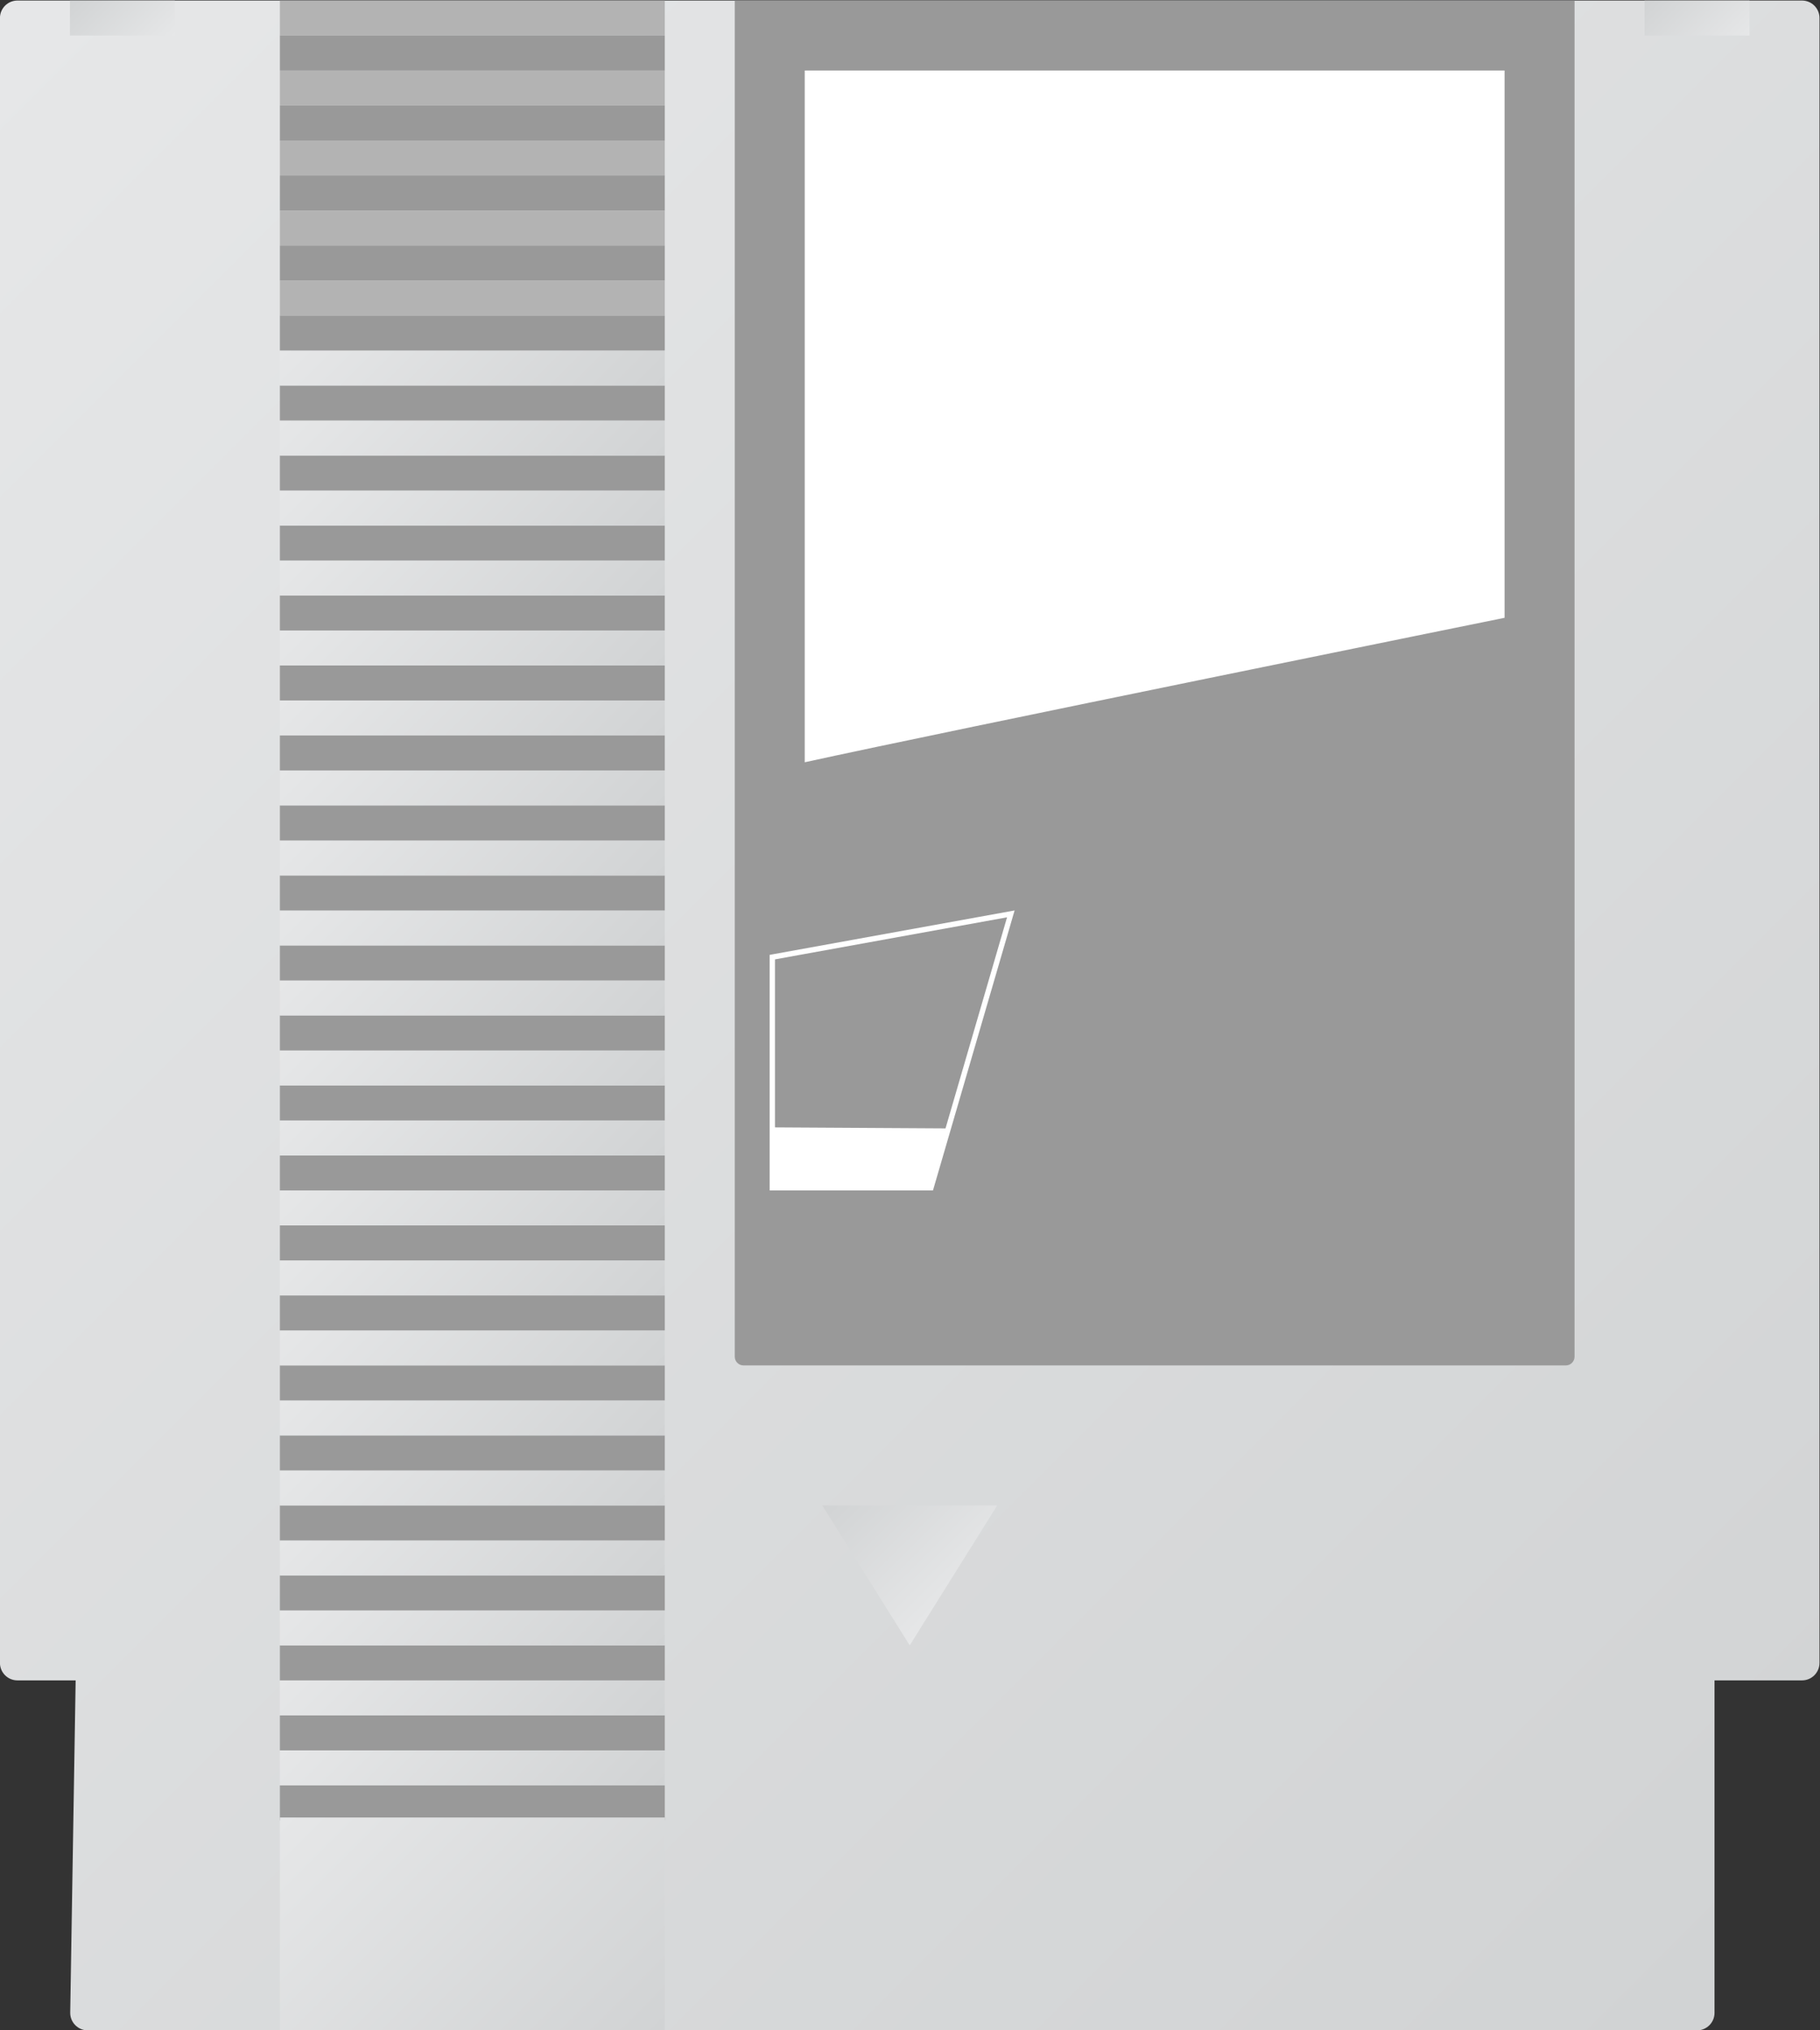 <?xml version="1.0" encoding="UTF-8" standalone="no"?>
<svg
   xmlns:dc="http://purl.org/dc/elements/1.1/"
   xmlns:cc="http://creativecommons.org/ns#"
   xmlns:rdf="http://www.w3.org/1999/02/22-rdf-syntax-ns#"
   xmlns:svg="http://www.w3.org/2000/svg"
   xmlns="http://www.w3.org/2000/svg"
   viewBox="0 0 277.333 309.333"
   height="309.333"
   width="277.333"
   xml:space="preserve"
   id="svg2"
   version="1.1"><rect x="0" y="0" width="277.333" height="309.333" fill="#333333" stroke="none"/><defs
     id="defs6"><clipPath
       id="clipPath18"
       clipPathUnits="userSpaceOnUse"><path
         id="path16"
         d="m 26,244 c -1.104,0 -2,-0.896 -2,-2 v 0 -188 c 0,-1.104 0.896,-2 2,-2 v 0 h 6.653 L 32.033,14.033 C 32.015,12.916 32.916,12 34.033,12 v 0 H 218 c 1.105,0 2,0.895 2,2 v 0 38 h 10 c 1.105,0 2,0.896 2,2 v 0 188 c 0,1.104 -0.895,2 -2,2 v 0 z" /></clipPath><linearGradient
       id="linearGradient28"
       spreadMethod="pad"
       gradientTransform="matrix(212.828,-212.828,-212.828,-212.828,20.594,239.422)"
       gradientUnits="userSpaceOnUse"
       y2="0"
       x2="1"
       y1="0"
       x1="0"><stop
         id="stop24"
         offset="0"
         style="stop-opacity:1;stop-color:#e6e7e8" /><stop
         id="stop26"
         offset="1"
         style="stop-opacity:1;stop-color:#d1d3d4" /></linearGradient><clipPath
       id="clipPath38"
       clipPathUnits="userSpaceOnUse"><path
         id="path36"
         d="M 0,256 H 256 V 0 H 0 Z" /></clipPath><clipPath
       id="clipPath48"
       clipPathUnits="userSpaceOnUse"><path
         id="path46"
         d="m 56,40 h 44 v 4.001 H 56 Z" /></clipPath><linearGradient
       id="linearGradient58"
       spreadMethod="pad"
       gradientTransform="matrix(24,-24,-24,-24,66,54)"
       gradientUnits="userSpaceOnUse"
       y2="0"
       x2="1"
       y1="0"
       x1="0"><stop
         id="stop54"
         offset="0"
         style="stop-opacity:1;stop-color:#e6e7e8" /><stop
         id="stop56"
         offset="1"
         style="stop-opacity:1;stop-color:#d1d3d4" /></linearGradient><clipPath
       id="clipPath68"
       clipPathUnits="userSpaceOnUse"><path
         id="path66"
         d="M 0,256 H 256 V 0 H 0 Z" /></clipPath><clipPath
       id="clipPath78"
       clipPathUnits="userSpaceOnUse"><path
         id="path76"
         d="m 56,48 h 44 v 4.001 H 56 Z" /></clipPath><linearGradient
       id="linearGradient88"
       spreadMethod="pad"
       gradientTransform="matrix(24,-24,-24,-24,66,62)"
       gradientUnits="userSpaceOnUse"
       y2="0"
       x2="1"
       y1="0"
       x1="0"><stop
         id="stop84"
         offset="0"
         style="stop-opacity:1;stop-color:#e6e7e8" /><stop
         id="stop86"
         offset="1"
         style="stop-opacity:1;stop-color:#d1d3d4" /></linearGradient><clipPath
       id="clipPath98"
       clipPathUnits="userSpaceOnUse"><path
         id="path96"
         d="M 0,256 H 256 V 0 H 0 Z" /></clipPath><clipPath
       id="clipPath108"
       clipPathUnits="userSpaceOnUse"><path
         id="path106"
         d="m 56,56 h 44 v 4.001 H 56 Z" /></clipPath><linearGradient
       id="linearGradient118"
       spreadMethod="pad"
       gradientTransform="matrix(24,-24,-24,-24,66,70)"
       gradientUnits="userSpaceOnUse"
       y2="0"
       x2="1"
       y1="0"
       x1="0"><stop
         id="stop114"
         offset="0"
         style="stop-opacity:1;stop-color:#e6e7e8" /><stop
         id="stop116"
         offset="1"
         style="stop-opacity:1;stop-color:#d1d3d4" /></linearGradient><clipPath
       id="clipPath128"
       clipPathUnits="userSpaceOnUse"><path
         id="path126"
         d="M 0,256 H 256 V 0 H 0 Z" /></clipPath><clipPath
       id="clipPath138"
       clipPathUnits="userSpaceOnUse"><path
         id="path136"
         d="m 56,64 h 44 v 4.001 H 56 Z" /></clipPath><linearGradient
       id="linearGradient148"
       spreadMethod="pad"
       gradientTransform="matrix(24,-24,-24,-24,66,78)"
       gradientUnits="userSpaceOnUse"
       y2="0"
       x2="1"
       y1="0"
       x1="0"><stop
         id="stop144"
         offset="0"
         style="stop-opacity:1;stop-color:#e6e7e8" /><stop
         id="stop146"
         offset="1"
         style="stop-opacity:1;stop-color:#d1d3d4" /></linearGradient><clipPath
       id="clipPath158"
       clipPathUnits="userSpaceOnUse"><path
         id="path156"
         d="M 0,256 H 256 V 0 H 0 Z" /></clipPath><clipPath
       id="clipPath168"
       clipPathUnits="userSpaceOnUse"><path
         id="path166"
         d="m 56,72 h 44 v 4 H 56 Z" /></clipPath><linearGradient
       id="linearGradient178"
       spreadMethod="pad"
       gradientTransform="matrix(24,-24,-24,-24,66,86)"
       gradientUnits="userSpaceOnUse"
       y2="0"
       x2="1"
       y1="0"
       x1="0"><stop
         id="stop174"
         offset="0"
         style="stop-opacity:1;stop-color:#e6e7e8" /><stop
         id="stop176"
         offset="1"
         style="stop-opacity:1;stop-color:#d1d3d4" /></linearGradient><clipPath
       id="clipPath188"
       clipPathUnits="userSpaceOnUse"><path
         id="path186"
         d="M 0,256 H 256 V 0 H 0 Z" /></clipPath><clipPath
       id="clipPath198"
       clipPathUnits="userSpaceOnUse"><path
         id="path196"
         d="m 56,80 h 44 v 4 H 56 Z" /></clipPath><linearGradient
       id="linearGradient208"
       spreadMethod="pad"
       gradientTransform="matrix(24,-24,-24,-24,66,94)"
       gradientUnits="userSpaceOnUse"
       y2="0"
       x2="1"
       y1="0"
       x1="0"><stop
         id="stop204"
         offset="0"
         style="stop-opacity:1;stop-color:#e6e7e8" /><stop
         id="stop206"
         offset="1"
         style="stop-opacity:1;stop-color:#d1d3d4" /></linearGradient><clipPath
       id="clipPath218"
       clipPathUnits="userSpaceOnUse"><path
         id="path216"
         d="M 0,256 H 256 V 0 H 0 Z" /></clipPath><clipPath
       id="clipPath228"
       clipPathUnits="userSpaceOnUse"><path
         id="path226"
         d="m 56,88 h 44 v 4 H 56 Z" /></clipPath><linearGradient
       id="linearGradient238"
       spreadMethod="pad"
       gradientTransform="matrix(24,-24,-24,-24,66,102)"
       gradientUnits="userSpaceOnUse"
       y2="0"
       x2="1"
       y1="0"
       x1="0"><stop
         id="stop234"
         offset="0"
         style="stop-opacity:1;stop-color:#e6e7e8" /><stop
         id="stop236"
         offset="1"
         style="stop-opacity:1;stop-color:#d1d3d4" /></linearGradient><clipPath
       id="clipPath248"
       clipPathUnits="userSpaceOnUse"><path
         id="path246"
         d="M 0,256 H 256 V 0 H 0 Z" /></clipPath><clipPath
       id="clipPath258"
       clipPathUnits="userSpaceOnUse"><path
         id="path256"
         d="m 56,96 h 44 v 4 H 56 Z" /></clipPath><linearGradient
       id="linearGradient268"
       spreadMethod="pad"
       gradientTransform="matrix(24,-24,-24,-24,66,110)"
       gradientUnits="userSpaceOnUse"
       y2="0"
       x2="1"
       y1="0"
       x1="0"><stop
         id="stop264"
         offset="0"
         style="stop-opacity:1;stop-color:#e6e7e8" /><stop
         id="stop266"
         offset="1"
         style="stop-opacity:1;stop-color:#d1d3d4" /></linearGradient><clipPath
       id="clipPath278"
       clipPathUnits="userSpaceOnUse"><path
         id="path276"
         d="M 0,256 H 256 V 0 H 0 Z" /></clipPath><clipPath
       id="clipPath288"
       clipPathUnits="userSpaceOnUse"><path
         id="path286"
         d="m 56,104 h 44 v 4 H 56 Z" /></clipPath><linearGradient
       id="linearGradient298"
       spreadMethod="pad"
       gradientTransform="matrix(24,-24,-24,-24,66,118)"
       gradientUnits="userSpaceOnUse"
       y2="0"
       x2="1"
       y1="0"
       x1="0"><stop
         id="stop294"
         offset="0"
         style="stop-opacity:1;stop-color:#e6e7e8" /><stop
         id="stop296"
         offset="1"
         style="stop-opacity:1;stop-color:#d1d3d4" /></linearGradient><clipPath
       id="clipPath308"
       clipPathUnits="userSpaceOnUse"><path
         id="path306"
         d="M 0,256 H 256 V 0 H 0 Z" /></clipPath><clipPath
       id="clipPath318"
       clipPathUnits="userSpaceOnUse"><path
         id="path316"
         d="m 56,112 h 44 v 4.001 H 56 Z" /></clipPath><linearGradient
       id="linearGradient328"
       spreadMethod="pad"
       gradientTransform="matrix(24,-24,-24,-24,66,126)"
       gradientUnits="userSpaceOnUse"
       y2="0"
       x2="1"
       y1="0"
       x1="0"><stop
         id="stop324"
         offset="0"
         style="stop-opacity:1;stop-color:#e6e7e8" /><stop
         id="stop326"
         offset="1"
         style="stop-opacity:1;stop-color:#d1d3d4" /></linearGradient><clipPath
       id="clipPath338"
       clipPathUnits="userSpaceOnUse"><path
         id="path336"
         d="M 0,256 H 256 V 0 H 0 Z" /></clipPath><clipPath
       id="clipPath348"
       clipPathUnits="userSpaceOnUse"><path
         id="path346"
         d="m 56,120 h 44 v 4.001 H 56 Z" /></clipPath><linearGradient
       id="linearGradient358"
       spreadMethod="pad"
       gradientTransform="matrix(24,-24,-24,-24,66,134)"
       gradientUnits="userSpaceOnUse"
       y2="0"
       x2="1"
       y1="0"
       x1="0"><stop
         id="stop354"
         offset="0"
         style="stop-opacity:1;stop-color:#e6e7e8" /><stop
         id="stop356"
         offset="1"
         style="stop-opacity:1;stop-color:#d1d3d4" /></linearGradient><clipPath
       id="clipPath368"
       clipPathUnits="userSpaceOnUse"><path
         id="path366"
         d="M 0,256 H 256 V 0 H 0 Z" /></clipPath><clipPath
       id="clipPath378"
       clipPathUnits="userSpaceOnUse"><path
         id="path376"
         d="m 56,128 h 44 v 4 H 56 Z" /></clipPath><linearGradient
       id="linearGradient388"
       spreadMethod="pad"
       gradientTransform="matrix(24,-24,-24,-24,66,142)"
       gradientUnits="userSpaceOnUse"
       y2="0"
       x2="1"
       y1="0"
       x1="0"><stop
         id="stop384"
         offset="0"
         style="stop-opacity:1;stop-color:#e6e7e8" /><stop
         id="stop386"
         offset="1"
         style="stop-opacity:1;stop-color:#d1d3d4" /></linearGradient><clipPath
       id="clipPath398"
       clipPathUnits="userSpaceOnUse"><path
         id="path396"
         d="M 0,256 H 256 V 0 H 0 Z" /></clipPath><clipPath
       id="clipPath408"
       clipPathUnits="userSpaceOnUse"><path
         id="path406"
         d="m 56,136 h 44 v 4.001 H 56 Z" /></clipPath><linearGradient
       id="linearGradient418"
       spreadMethod="pad"
       gradientTransform="matrix(24,-24,-24,-24,66,150)"
       gradientUnits="userSpaceOnUse"
       y2="0"
       x2="1"
       y1="0"
       x1="0"><stop
         id="stop414"
         offset="0"
         style="stop-opacity:1;stop-color:#e6e7e8" /><stop
         id="stop416"
         offset="1"
         style="stop-opacity:1;stop-color:#d1d3d4" /></linearGradient><clipPath
       id="clipPath428"
       clipPathUnits="userSpaceOnUse"><path
         id="path426"
         d="M 0,256 H 256 V 0 H 0 Z" /></clipPath><clipPath
       id="clipPath438"
       clipPathUnits="userSpaceOnUse"><path
         id="path436"
         d="m 56,144 h 44 v 4 H 56 Z" /></clipPath><linearGradient
       id="linearGradient448"
       spreadMethod="pad"
       gradientTransform="matrix(24,-24,-24,-24,66,158)"
       gradientUnits="userSpaceOnUse"
       y2="0"
       x2="1"
       y1="0"
       x1="0"><stop
         id="stop444"
         offset="0"
         style="stop-opacity:1;stop-color:#e6e7e8" /><stop
         id="stop446"
         offset="1"
         style="stop-opacity:1;stop-color:#d1d3d4" /></linearGradient><clipPath
       id="clipPath458"
       clipPathUnits="userSpaceOnUse"><path
         id="path456"
         d="M 0,256 H 256 V 0 H 0 Z" /></clipPath><clipPath
       id="clipPath468"
       clipPathUnits="userSpaceOnUse"><path
         id="path466"
         d="m 56,152 h 44 v 4 H 56 Z" /></clipPath><linearGradient
       id="linearGradient478"
       spreadMethod="pad"
       gradientTransform="matrix(24,-24,-24,-24,66,166)"
       gradientUnits="userSpaceOnUse"
       y2="0"
       x2="1"
       y1="0"
       x1="0"><stop
         id="stop474"
         offset="0"
         style="stop-opacity:1;stop-color:#e6e7e8" /><stop
         id="stop476"
         offset="1"
         style="stop-opacity:1;stop-color:#d1d3d4" /></linearGradient><clipPath
       id="clipPath488"
       clipPathUnits="userSpaceOnUse"><path
         id="path486"
         d="M 0,256 H 256 V 0 H 0 Z" /></clipPath><clipPath
       id="clipPath498"
       clipPathUnits="userSpaceOnUse"><path
         id="path496"
         d="m 56,160 h 44 v 4 H 56 Z" /></clipPath><linearGradient
       id="linearGradient508"
       spreadMethod="pad"
       gradientTransform="matrix(24,-24,-24,-24,66,174)"
       gradientUnits="userSpaceOnUse"
       y2="0"
       x2="1"
       y1="0"
       x1="0"><stop
         id="stop504"
         offset="0"
         style="stop-opacity:1;stop-color:#e6e7e8" /><stop
         id="stop506"
         offset="1"
         style="stop-opacity:1;stop-color:#d1d3d4" /></linearGradient><clipPath
       id="clipPath518"
       clipPathUnits="userSpaceOnUse"><path
         id="path516"
         d="M 0,256 H 256 V 0 H 0 Z" /></clipPath><clipPath
       id="clipPath528"
       clipPathUnits="userSpaceOnUse"><path
         id="path526"
         d="m 56,168 h 44 v 4 H 56 Z" /></clipPath><linearGradient
       id="linearGradient538"
       spreadMethod="pad"
       gradientTransform="matrix(24,-24,-24,-24,66,182)"
       gradientUnits="userSpaceOnUse"
       y2="0"
       x2="1"
       y1="0"
       x1="0"><stop
         id="stop534"
         offset="0"
         style="stop-opacity:1;stop-color:#e6e7e8" /><stop
         id="stop536"
         offset="1"
         style="stop-opacity:1;stop-color:#d1d3d4" /></linearGradient><clipPath
       id="clipPath548"
       clipPathUnits="userSpaceOnUse"><path
         id="path546"
         d="M 0,256 H 256 V 0 H 0 Z" /></clipPath><clipPath
       id="clipPath558"
       clipPathUnits="userSpaceOnUse"><path
         id="path556"
         d="m 56,176 h 44 v 4 H 56 Z" /></clipPath><linearGradient
       id="linearGradient568"
       spreadMethod="pad"
       gradientTransform="matrix(24,-24,-24,-24,66,190)"
       gradientUnits="userSpaceOnUse"
       y2="0"
       x2="1"
       y1="0"
       x1="0"><stop
         id="stop564"
         offset="0"
         style="stop-opacity:1;stop-color:#e6e7e8" /><stop
         id="stop566"
         offset="1"
         style="stop-opacity:1;stop-color:#d1d3d4" /></linearGradient><clipPath
       id="clipPath578"
       clipPathUnits="userSpaceOnUse"><path
         id="path576"
         d="M 0,256 H 256 V 0 H 0 Z" /></clipPath><clipPath
       id="clipPath588"
       clipPathUnits="userSpaceOnUse"><path
         id="path586"
         d="m 56,184 h 44 v 4 H 56 Z" /></clipPath><linearGradient
       id="linearGradient598"
       spreadMethod="pad"
       gradientTransform="matrix(24,-24,-24,-24,66,198)"
       gradientUnits="userSpaceOnUse"
       y2="0"
       x2="1"
       y1="0"
       x1="0"><stop
         id="stop594"
         offset="0"
         style="stop-opacity:1;stop-color:#e6e7e8" /><stop
         id="stop596"
         offset="1"
         style="stop-opacity:1;stop-color:#d1d3d4" /></linearGradient><clipPath
       id="clipPath608"
       clipPathUnits="userSpaceOnUse"><path
         id="path606"
         d="M 0,256 H 256 V 0 H 0 Z" /></clipPath><clipPath
       id="clipPath618"
       clipPathUnits="userSpaceOnUse"><path
         id="path616"
         d="m 56,192 h 44 v 4.001 H 56 Z" /></clipPath><linearGradient
       id="linearGradient628"
       spreadMethod="pad"
       gradientTransform="matrix(24,-24,-24,-24,66,206)"
       gradientUnits="userSpaceOnUse"
       y2="0"
       x2="1"
       y1="0"
       x1="0"><stop
         id="stop624"
         offset="0"
         style="stop-opacity:1;stop-color:#e6e7e8" /><stop
         id="stop626"
         offset="1"
         style="stop-opacity:1;stop-color:#d1d3d4" /></linearGradient><clipPath
       id="clipPath638"
       clipPathUnits="userSpaceOnUse"><path
         id="path636"
         d="M 0,256 H 256 V 0 H 0 Z" /></clipPath><clipPath
       id="clipPath648"
       clipPathUnits="userSpaceOnUse"><path
         id="path646"
         d="m 56,200 h 44 v 4 H 56 Z" /></clipPath><linearGradient
       id="linearGradient658"
       spreadMethod="pad"
       gradientTransform="matrix(24,-24,-24,-24,66,214)"
       gradientUnits="userSpaceOnUse"
       y2="0"
       x2="1"
       y1="0"
       x1="0"><stop
         id="stop654"
         offset="0"
         style="stop-opacity:1;stop-color:#e6e7e8" /><stop
         id="stop656"
         offset="1"
         style="stop-opacity:1;stop-color:#d1d3d4" /></linearGradient><clipPath
       id="clipPath668"
       clipPathUnits="userSpaceOnUse"><path
         id="path666"
         d="M 0,256 H 256 V 0 H 0 Z" /></clipPath><clipPath
       id="clipPath696"
       clipPathUnits="userSpaceOnUse"><path
         id="path694"
         d="m 56,12 h 44 V 36.331 H 56 Z" /></clipPath><linearGradient
       id="linearGradient706"
       spreadMethod="pad"
       gradientTransform="matrix(34.165,-34.165,-34.165,-34.165,60.918,41.247)"
       gradientUnits="userSpaceOnUse"
       y2="0"
       x2="1"
       y1="0"
       x1="0"><stop
         id="stop702"
         offset="0"
         style="stop-opacity:1;stop-color:#e6e7e8" /><stop
         id="stop704"
         offset="1"
         style="stop-opacity:1;stop-color:#d1d3d4" /></linearGradient><clipPath
       id="clipPath716"
       clipPathUnits="userSpaceOnUse"><path
         id="path714"
         d="M 0,256 H 256 V 0 H 0 Z" /></clipPath><clipPath
       id="clipPath728"
       clipPathUnits="userSpaceOnUse"><path
         id="path726"
         d="m 212,240 h 12 v 4 h -12 z" /></clipPath><linearGradient
       id="linearGradient738"
       spreadMethod="pad"
       gradientTransform="matrix(-8,8,8,8,222,238)"
       gradientUnits="userSpaceOnUse"
       y2="0"
       x2="1"
       y1="0"
       x1="0"><stop
         id="stop734"
         offset="0"
         style="stop-opacity:1;stop-color:#e6e7e8" /><stop
         id="stop736"
         offset="1"
         style="stop-opacity:1;stop-color:#d1d3d4" /></linearGradient><clipPath
       id="clipPath748"
       clipPathUnits="userSpaceOnUse"><path
         id="path746"
         d="m 32,240 h 12 v 4 H 32 Z" /></clipPath><linearGradient
       id="linearGradient758"
       spreadMethod="pad"
       gradientTransform="matrix(-8,8,8,8,42,238)"
       gradientUnits="userSpaceOnUse"
       y2="0"
       x2="1"
       y1="0"
       x1="0"><stop
         id="stop754"
         offset="0"
         style="stop-opacity:1;stop-color:#e6e7e8" /><stop
         id="stop756"
         offset="1"
         style="stop-opacity:1;stop-color:#d1d3d4" /></linearGradient><clipPath
       id="clipPath768"
       clipPathUnits="userSpaceOnUse"><path
         id="path766"
         d="m 118,72 10,-16 10,16 z" /></clipPath><linearGradient
       id="linearGradient778"
       spreadMethod="pad"
       gradientTransform="matrix(-13,13,13,13,134.5,62.5)"
       gradientUnits="userSpaceOnUse"
       y2="0"
       x2="1"
       y1="0"
       x1="0"><stop
         id="stop774"
         offset="0"
         style="stop-opacity:1;stop-color:#e6e7e8" /><stop
         id="stop776"
         offset="1"
         style="stop-opacity:1;stop-color:#d1d3d4" /></linearGradient><clipPath
       id="clipPath788"
       clipPathUnits="userSpaceOnUse"><path
         id="path786"
         d="M 0,256 H 256 V 0 H 0 Z" /></clipPath></defs><g
     transform="matrix(1.333,0,0,-1.333,-32,325.333)"
     id="g10"><g
       id="g12"><g
         clip-path="url(#clipPath18)"
         id="g14"><g
           id="g20"><g
             id="g22"><path
               id="path30"
               style="fill:url(#linearGradient28);stroke:none"
               d="m 26,244 c -1.104,0 -2,-0.896 -2,-2 v 0 -188 c 0,-1.104 0.896,-2 2,-2 v 0 h 6.653 L 32.033,14.033 C 32.015,12.916 32.916,12 34.033,12 v 0 H 218 c 1.105,0 2,0.895 2,2 v 0 38 h 10 c 1.105,0 2,0.896 2,2 v 0 188 c 0,1.104 -0.895,2 -2,2 v 0 z" /></g></g></g></g><g
       id="g32"><g
         clip-path="url(#clipPath38)"
         id="g34"><path
           id="path40"
           style="fill:#999999;fill-opacity:1;fill-rule:nonzero;stroke:none"
           d="M 100,36 H 56 v 4 h 44 z" /></g></g><g
       id="g42"><g
         clip-path="url(#clipPath48)"
         id="g44"><g
           id="g50"><g
             id="g52"><path
               id="path60"
               style="fill:url(#linearGradient58);stroke:none"
               d="m 56,40 h 44 v 4.001 H 56 Z" /></g></g></g></g><g
       id="g62"><g
         clip-path="url(#clipPath68)"
         id="g64"><path
           id="path70"
           style="fill:#999999;fill-opacity:1;fill-rule:nonzero;stroke:none"
           d="M 100,44 H 56 v 4 h 44 z" /></g></g><g
       id="g72"><g
         clip-path="url(#clipPath78)"
         id="g74"><g
           id="g80"><g
             id="g82"><path
               id="path90"
               style="fill:url(#linearGradient88);stroke:none"
               d="m 56,48 h 44 v 4.001 H 56 Z" /></g></g></g></g><g
       id="g92"><g
         clip-path="url(#clipPath98)"
         id="g94"><path
           id="path100"
           style="fill:#999999;fill-opacity:1;fill-rule:nonzero;stroke:none"
           d="M 100,52 H 56 v 4 h 44 z" /></g></g><g
       id="g102"><g
         clip-path="url(#clipPath108)"
         id="g104"><g
           id="g110"><g
             id="g112"><path
               id="path120"
               style="fill:url(#linearGradient118);stroke:none"
               d="m 56,56 h 44 v 4.001 H 56 Z" /></g></g></g></g><g
       id="g122"><g
         clip-path="url(#clipPath128)"
         id="g124"><path
           id="path130"
           style="fill:#999999;fill-opacity:1;fill-rule:nonzero;stroke:none"
           d="M 100,60 H 56 v 4 h 44 z" /></g></g><g
       id="g132"><g
         clip-path="url(#clipPath138)"
         id="g134"><g
           id="g140"><g
             id="g142"><path
               id="path150"
               style="fill:url(#linearGradient148);stroke:none"
               d="m 56,64 h 44 v 4.001 H 56 Z" /></g></g></g></g><g
       id="g152"><g
         clip-path="url(#clipPath158)"
         id="g154"><path
           id="path160"
           style="fill:#999999;fill-opacity:1;fill-rule:nonzero;stroke:none"
           d="M 100,68 H 56 v 4 h 44 z" /></g></g><g
       id="g162"><g
         clip-path="url(#clipPath168)"
         id="g164"><g
           id="g170"><g
             id="g172"><path
               id="path180"
               style="fill:url(#linearGradient178);stroke:none"
               d="m 56,72 h 44 v 4 H 56 Z" /></g></g></g></g><g
       id="g182"><g
         clip-path="url(#clipPath188)"
         id="g184"><path
           id="path190"
           style="fill:#999999;fill-opacity:1;fill-rule:nonzero;stroke:none"
           d="M 100,76 H 56 v 4 h 44 z" /></g></g><g
       id="g192"><g
         clip-path="url(#clipPath198)"
         id="g194"><g
           id="g200"><g
             id="g202"><path
               id="path210"
               style="fill:url(#linearGradient208);stroke:none"
               d="m 56,80 h 44 v 4 H 56 Z" /></g></g></g></g><g
       id="g212"><g
         clip-path="url(#clipPath218)"
         id="g214"><path
           id="path220"
           style="fill:#999999;fill-opacity:1;fill-rule:nonzero;stroke:none"
           d="M 100,84 H 56 v 4 h 44 z" /></g></g><g
       id="g222"><g
         clip-path="url(#clipPath228)"
         id="g224"><g
           id="g230"><g
             id="g232"><path
               id="path240"
               style="fill:url(#linearGradient238);stroke:none"
               d="m 56,88 h 44 v 4 H 56 Z" /></g></g></g></g><g
       id="g242"><g
         clip-path="url(#clipPath248)"
         id="g244"><path
           id="path250"
           style="fill:#999999;fill-opacity:1;fill-rule:nonzero;stroke:none"
           d="M 100,92 H 56 v 4 h 44 z" /></g></g><g
       id="g252"><g
         clip-path="url(#clipPath258)"
         id="g254"><g
           id="g260"><g
             id="g262"><path
               id="path270"
               style="fill:url(#linearGradient268);stroke:none"
               d="m 56,96 h 44 v 4 H 56 Z" /></g></g></g></g><g
       id="g272"><g
         clip-path="url(#clipPath278)"
         id="g274"><path
           id="path280"
           style="fill:#999999;fill-opacity:1;fill-rule:nonzero;stroke:none"
           d="M 100,100 H 56 v 4 h 44 z" /></g></g><g
       id="g282"><g
         clip-path="url(#clipPath288)"
         id="g284"><g
           id="g290"><g
             id="g292"><path
               id="path300"
               style="fill:url(#linearGradient298);stroke:none"
               d="m 56,104 h 44 v 4 H 56 Z" /></g></g></g></g><g
       id="g302"><g
         clip-path="url(#clipPath308)"
         id="g304"><path
           id="path310"
           style="fill:#999999;fill-opacity:1;fill-rule:nonzero;stroke:none"
           d="M 100,108 H 56 v 4 h 44 z" /></g></g><g
       id="g312"><g
         clip-path="url(#clipPath318)"
         id="g314"><g
           id="g320"><g
             id="g322"><path
               id="path330"
               style="fill:url(#linearGradient328);stroke:none"
               d="m 56,112 h 44 v 4.001 H 56 Z" /></g></g></g></g><g
       id="g332"><g
         clip-path="url(#clipPath338)"
         id="g334"><path
           id="path340"
           style="fill:#999999;fill-opacity:1;fill-rule:nonzero;stroke:none"
           d="M 100,116 H 56 v 4 h 44 z" /></g></g><g
       id="g342"><g
         clip-path="url(#clipPath348)"
         id="g344"><g
           id="g350"><g
             id="g352"><path
               id="path360"
               style="fill:url(#linearGradient358);stroke:none"
               d="m 56,120 h 44 v 4.001 H 56 Z" /></g></g></g></g><g
       id="g362"><g
         clip-path="url(#clipPath368)"
         id="g364"><path
           id="path370"
           style="fill:#999999;fill-opacity:1;fill-rule:nonzero;stroke:none"
           d="M 100,124 H 56 v 4 h 44 z" /></g></g><g
       id="g372"><g
         clip-path="url(#clipPath378)"
         id="g374"><g
           id="g380"><g
             id="g382"><path
               id="path390"
               style="fill:url(#linearGradient388);stroke:none"
               d="m 56,128 h 44 v 4 H 56 Z" /></g></g></g></g><g
       id="g392"><g
         clip-path="url(#clipPath398)"
         id="g394"><path
           id="path400"
           style="fill:#999999;fill-opacity:1;fill-rule:nonzero;stroke:none"
           d="M 100,132 H 56 v 4 h 44 z" /></g></g><g
       id="g402"><g
         clip-path="url(#clipPath408)"
         id="g404"><g
           id="g410"><g
             id="g412"><path
               id="path420"
               style="fill:url(#linearGradient418);stroke:none"
               d="m 56,136 h 44 v 4.001 H 56 Z" /></g></g></g></g><g
       id="g422"><g
         clip-path="url(#clipPath428)"
         id="g424"><path
           id="path430"
           style="fill:#999999;fill-opacity:1;fill-rule:nonzero;stroke:none"
           d="M 100,140 H 56 v 4 h 44 z" /></g></g><g
       id="g432"><g
         clip-path="url(#clipPath438)"
         id="g434"><g
           id="g440"><g
             id="g442"><path
               id="path450"
               style="fill:url(#linearGradient448);stroke:none"
               d="m 56,144 h 44 v 4 H 56 Z" /></g></g></g></g><g
       id="g452"><g
         clip-path="url(#clipPath458)"
         id="g454"><path
           id="path460"
           style="fill:#999999;fill-opacity:1;fill-rule:nonzero;stroke:none"
           d="M 100,148 H 56 v 4 h 44 z" /></g></g><g
       id="g462"><g
         clip-path="url(#clipPath468)"
         id="g464"><g
           id="g470"><g
             id="g472"><path
               id="path480"
               style="fill:url(#linearGradient478);stroke:none"
               d="m 56,152 h 44 v 4 H 56 Z" /></g></g></g></g><g
       id="g482"><g
         clip-path="url(#clipPath488)"
         id="g484"><path
           id="path490"
           style="fill:#999999;fill-opacity:1;fill-rule:nonzero;stroke:none"
           d="M 100,156 H 56 v 4 h 44 z" /></g></g><g
       id="g492"><g
         clip-path="url(#clipPath498)"
         id="g494"><g
           id="g500"><g
             id="g502"><path
               id="path510"
               style="fill:url(#linearGradient508);stroke:none"
               d="m 56,160 h 44 v 4 H 56 Z" /></g></g></g></g><g
       id="g512"><g
         clip-path="url(#clipPath518)"
         id="g514"><path
           id="path520"
           style="fill:#999999;fill-opacity:1;fill-rule:nonzero;stroke:none"
           d="M 100,164 H 56 v 4 h 44 z" /></g></g><g
       id="g522"><g
         clip-path="url(#clipPath528)"
         id="g524"><g
           id="g530"><g
             id="g532"><path
               id="path540"
               style="fill:url(#linearGradient538);stroke:none"
               d="m 56,168 h 44 v 4 H 56 Z" /></g></g></g></g><g
       id="g542"><g
         clip-path="url(#clipPath548)"
         id="g544"><path
           id="path550"
           style="fill:#999999;fill-opacity:1;fill-rule:nonzero;stroke:none"
           d="M 100,172 H 56 v 4 h 44 z" /></g></g><g
       id="g552"><g
         clip-path="url(#clipPath558)"
         id="g554"><g
           id="g560"><g
             id="g562"><path
               id="path570"
               style="fill:url(#linearGradient568);stroke:none"
               d="m 56,176 h 44 v 4 H 56 Z" /></g></g></g></g><g
       id="g572"><g
         clip-path="url(#clipPath578)"
         id="g574"><path
           id="path580"
           style="fill:#999999;fill-opacity:1;fill-rule:nonzero;stroke:none"
           d="M 100,180 H 56 v 4 h 44 z" /></g></g><g
       id="g582"><g
         clip-path="url(#clipPath588)"
         id="g584"><g
           id="g590"><g
             id="g592"><path
               id="path600"
               style="fill:url(#linearGradient598);stroke:none"
               d="m 56,184 h 44 v 4 H 56 Z" /></g></g></g></g><g
       id="g602"><g
         clip-path="url(#clipPath608)"
         id="g604"><path
           id="path610"
           style="fill:#999999;fill-opacity:1;fill-rule:nonzero;stroke:none"
           d="M 100,188 H 56 v 4 h 44 z" /></g></g><g
       id="g612"><g
         clip-path="url(#clipPath618)"
         id="g614"><g
           id="g620"><g
             id="g622"><path
               id="path630"
               style="fill:url(#linearGradient628);stroke:none"
               d="m 56,192 h 44 v 4.001 H 56 Z" /></g></g></g></g><g
       id="g632"><g
         clip-path="url(#clipPath638)"
         id="g634"><path
           id="path640"
           style="fill:#999999;fill-opacity:1;fill-rule:nonzero;stroke:none"
           d="M 100,196 H 56 v 4 h 44 z" /></g></g><g
       id="g642"><g
         clip-path="url(#clipPath648)"
         id="g644"><g
           id="g650"><g
             id="g652"><path
               id="path660"
               style="fill:url(#linearGradient658);stroke:none"
               d="m 56,200 h 44 v 4 H 56 Z" /></g></g></g></g><g
       id="g662"><g
         clip-path="url(#clipPath668)"
         id="g664"><path
           id="path670"
           style="fill:#999999;fill-opacity:1;fill-rule:nonzero;stroke:none"
           d="M 100,204 H 56 v 4 h 44 z" /><path
           id="path672"
           style="fill:#b3b3b3;fill-opacity:1;fill-rule:nonzero;stroke:none"
           d="M 100,208 H 56 v 4 h 44 z" /><path
           id="path674"
           style="fill:#999999;fill-opacity:1;fill-rule:nonzero;stroke:none"
           d="M 100,212 H 56 v 4 h 44 z" /><path
           id="path676"
           style="fill:#b3b3b3;fill-opacity:1;fill-rule:nonzero;stroke:none"
           d="M 100,216 H 56 v 4 h 44 z" /><path
           id="path678"
           style="fill:#999999;fill-opacity:1;fill-rule:nonzero;stroke:none"
           d="M 100,220 H 56 v 4 h 44 z" /><path
           id="path680"
           style="fill:#b3b3b3;fill-opacity:1;fill-rule:nonzero;stroke:none"
           d="M 100,224 H 56 v 4 h 44 z" /><path
           id="path682"
           style="fill:#999999;fill-opacity:1;fill-rule:nonzero;stroke:none"
           d="M 100,228 H 56 v 4 h 44 z" /><path
           id="path684"
           style="fill:#b3b3b3;fill-opacity:1;fill-rule:nonzero;stroke:none"
           d="M 100,232 H 56 v 4 h 44 z" /><path
           id="path686"
           style="fill:#b3b3b3;fill-opacity:1;fill-rule:nonzero;stroke:none"
           d="M 100,240 H 56 v 4 h 44 z" /><path
           id="path688"
           style="fill:#999999;fill-opacity:1;fill-rule:nonzero;stroke:none"
           d="M 100,236 H 56 v 4 h 44 z" /></g></g><g
       id="g690"><g
         clip-path="url(#clipPath696)"
         id="g692"><g
           id="g698"><g
             id="g700"><path
               id="path708"
               style="fill:url(#linearGradient706);stroke:none"
               d="m 56,12 h 44 V 36.331 H 56 Z" /></g></g></g></g><g
       id="g710"><g
         clip-path="url(#clipPath716)"
         id="g712"><g
           transform="translate(203,88)"
           id="g718"><path
             id="path720"
             style="fill:#999999;fill-opacity:1;fill-rule:nonzero;stroke:none"
             d="m 0,0 h -94 c -0.552,0 -1,0.448 -1,1 V 156 H 1 V 1 C 1,0.448 0.552,0 0,0" /></g></g></g><g
       id="g722"><g
         clip-path="url(#clipPath728)"
         id="g724"><g
           id="g730"><g
             id="g732"><path
               id="path740"
               style="fill:url(#linearGradient738);stroke:none"
               d="m 212,240 h 12 v 4 h -12 z" /></g></g></g></g><g
       id="g742"><g
         clip-path="url(#clipPath748)"
         id="g744"><g
           id="g750"><g
             id="g752"><path
               id="path760"
               style="fill:url(#linearGradient758);stroke:none"
               d="m 32,240 h 12 v 4 H 32 Z" /></g></g></g></g><g
       id="g762"><g
         clip-path="url(#clipPath768)"
         id="g764"><g
           id="g770"><g
             id="g772"><path
               id="path780"
               style="fill:url(#linearGradient778);stroke:none"
               d="m 118,72 10,-16 10,16 z" /></g></g></g></g><g
       id="g782"><g
         clip-path="url(#clipPath788)"
         id="g784"><g
           transform="translate(112.597,108.618)"
           id="g790"><path
             id="path792"
             style="fill:#ffffff;fill-opacity:1;fill-rule:nonzero;stroke:none"
             d="M 0,0 H 17.608 L 26.529,30.598 0,25.79 Z M 18.061,-0.618 H -0.608 v 26.924 l 0.25,0.046 27.75,5.03 z" /></g><g
           transform="translate(132.408,115.089)"
           id="g794"><path
             id="path796"
             style="fill:#ffffff;fill-opacity:1;fill-rule:nonzero;stroke:none"
             d="M 0,0 -20.116,0.118 V -6.78 h 18.139 z" /></g><g
           transform="translate(116,236)"
           id="g798"><path
             id="path800"
             style="fill:#ffffff;fill-opacity:1;fill-rule:nonzero;stroke:none"
             d="m 0,0 v -79.063 c 16.536,3.632 80,16.512 80,16.512 V 0 Z" /></g></g></g></g></svg>